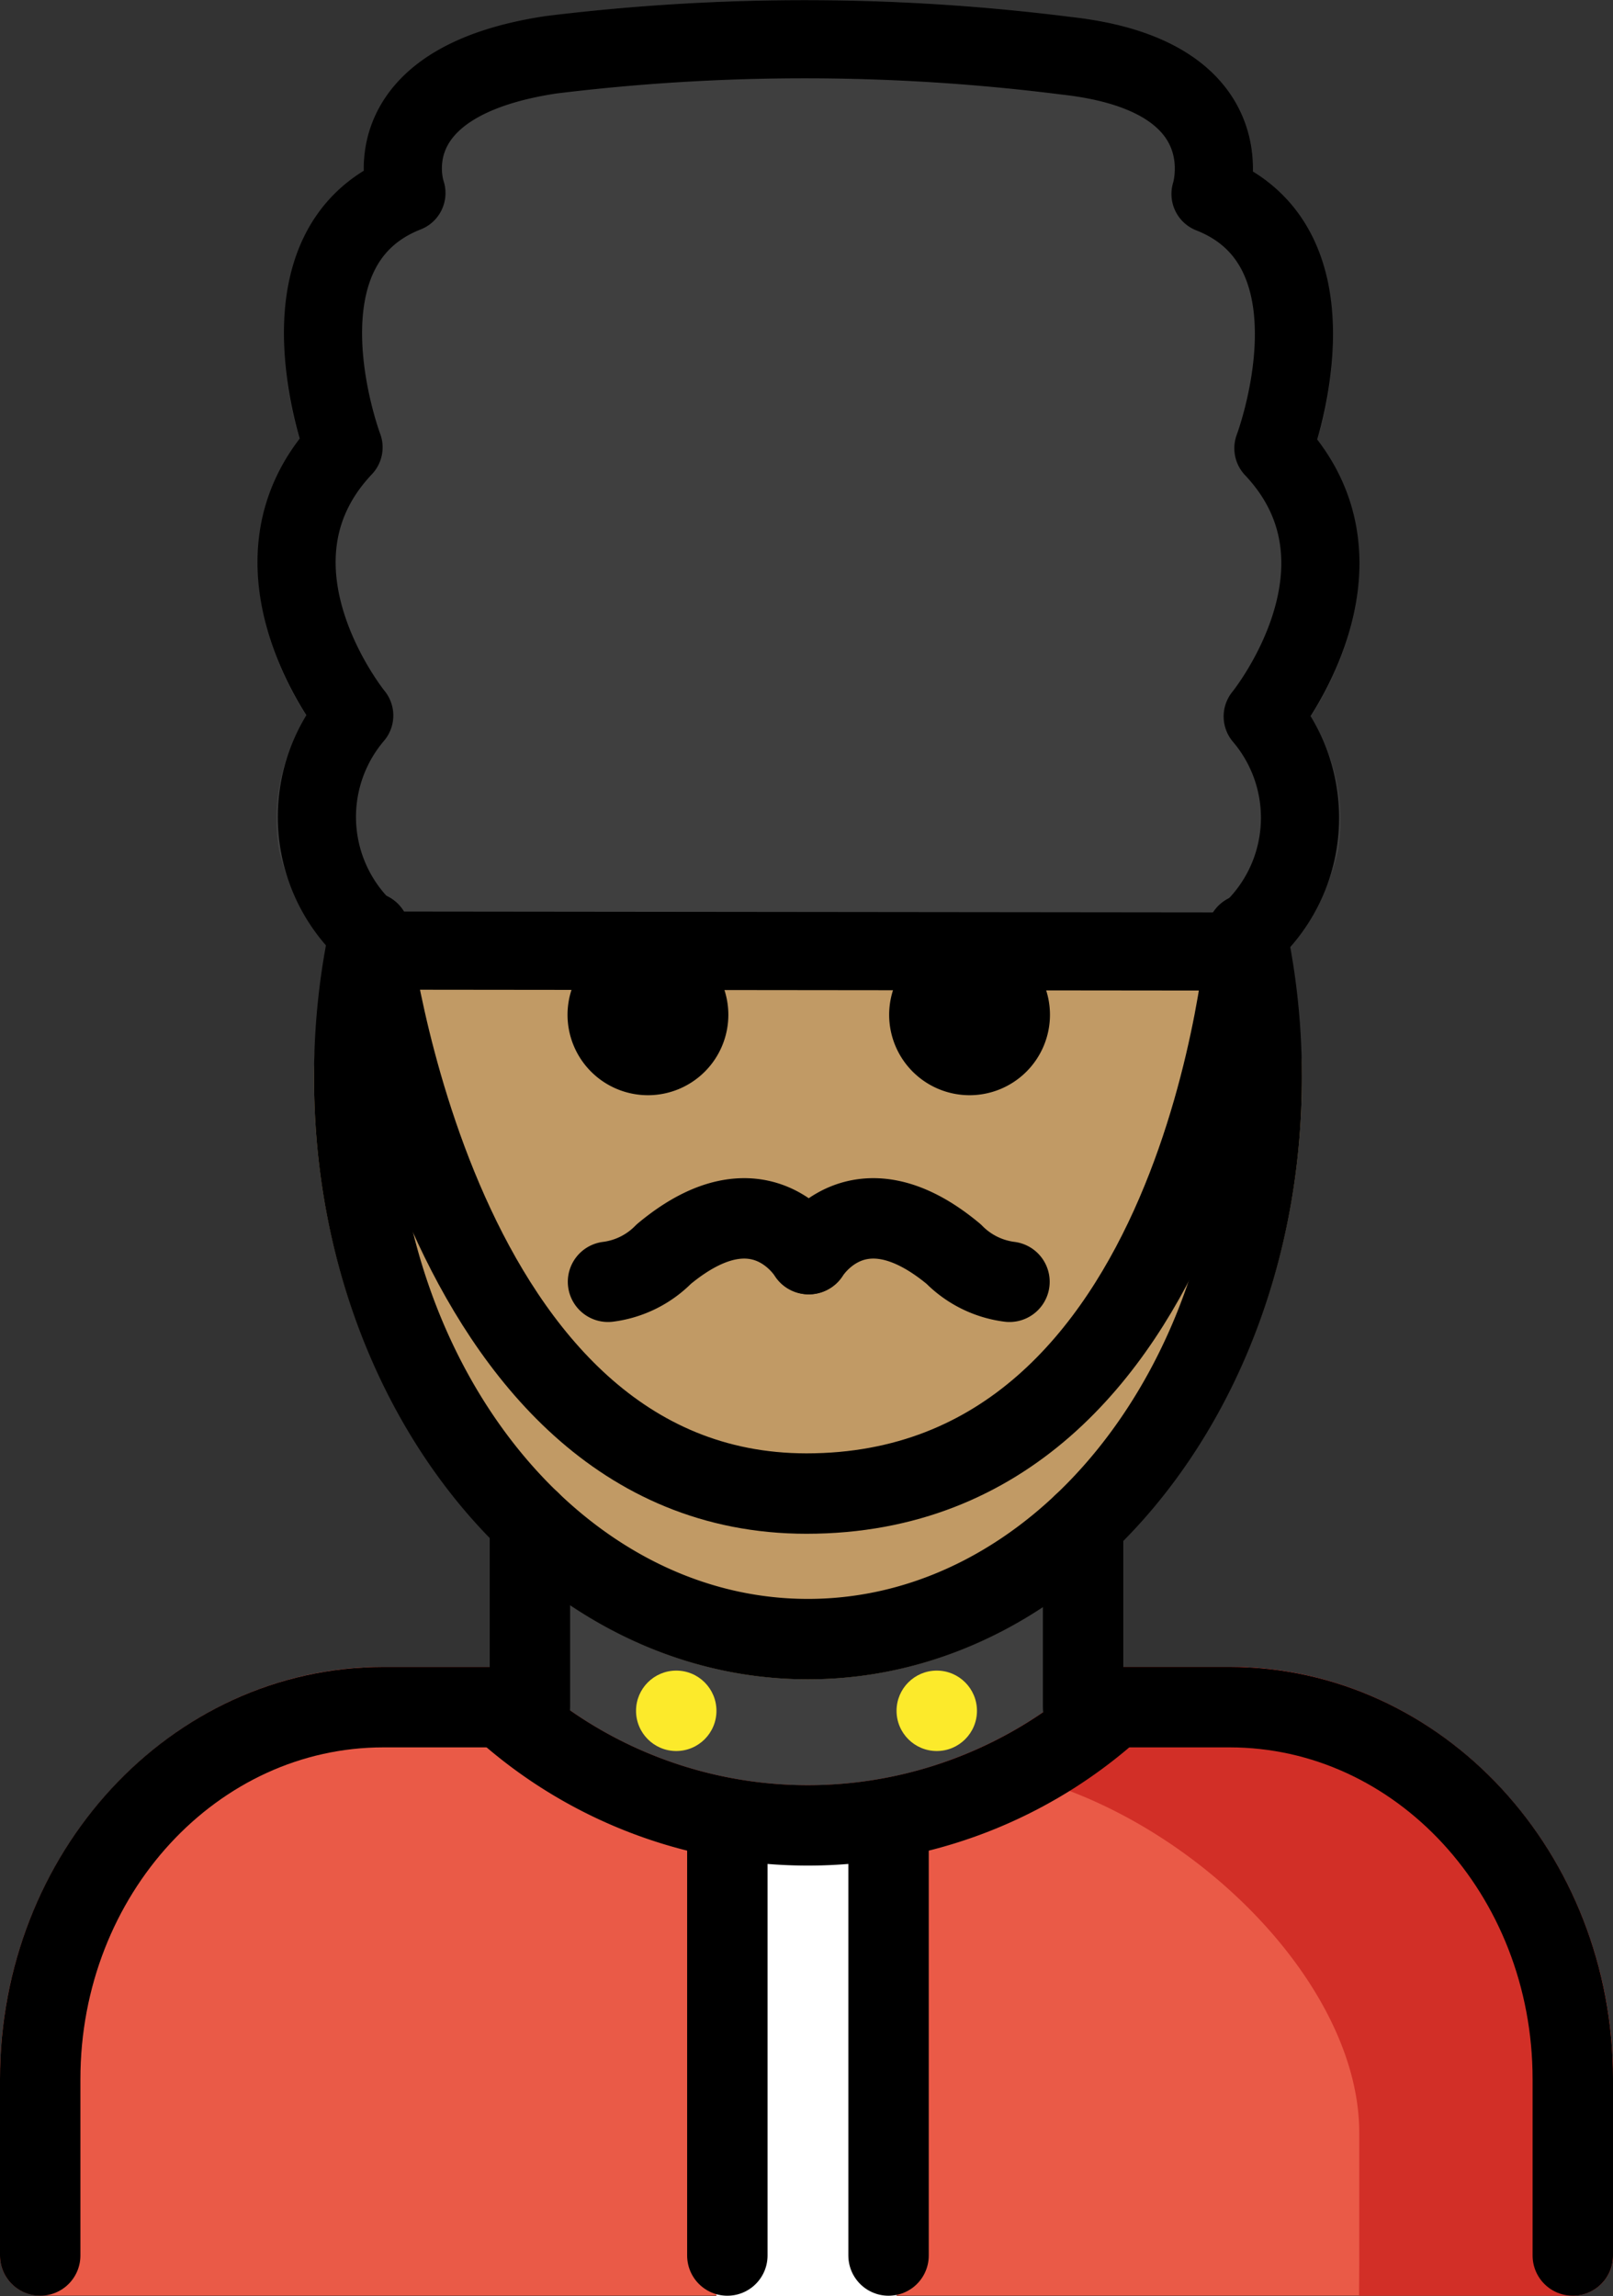 <?xml version="1.0" encoding="UTF-8" standalone="no"?>
<svg
   id="emoji"
   viewBox="0 0 40.122 57.104"
   version="1.1"
   sodipodi:docname="1f482-1f3fd-200d-2642-fe0f.svg"
   width="40.122"
   height="57.104"
   xmlns:inkscape="http://www.inkscape.org/namespaces/inkscape"
   xmlns:sodipodi="http://sodipodi.sourceforge.net/DTD/sodipodi-0.dtd"
   xmlns="http://www.w3.org/2000/svg"
   xmlns:svg="http://www.w3.org/2000/svg">
  <rect x="0" y="0" width="40.122" height="57.104" fill="#333333" stroke="none"/>
  <defs
     id="defs16" />
  <sodipodi:namedview
     id="namedview16"
     pagecolor="#ffffff"
     bordercolor="#000000"
     borderopacity="0.25"
     inkscape:showpageshadow="2"
     inkscape:pageopacity="0.0"
     inkscape:pagecheckerboard="0"
     inkscape:deskcolor="#d1d1d1" />
  <g
     id="line-supplement"
     transform="translate(-15.939,-3.854)">
    <circle
       cx="39.24"
       cy="46.402"
       r="1"
       id="circle1" />
    <circle
       cx="32.76"
       cy="46.402"
       r="1"
       id="circle2" />
  </g>
  <g
     id="color"
     transform="translate(-15.939,-3.854)">
    <path
       fill="#3f3f3f"
       d="m 46.406,28.489 h -0.001 L 25.693,28.468 a 0.97,0.97 0 0 1 -0.521,-0.152 5.512,5.512 0 0 1 -2.292,-3.312 4.706,4.706 0 0 1 0.689,-3.331 C 22.51,20.04 21.543,17.18 23.389,14.77 22.798,12.786 22.588,9.569 24.989,8.1 A 3.107,3.107 0 0 1 25.43,6.43 c 0.678,-1.136 2.046,-1.867 4.066,-2.173 a 52.169,52.169 0 0 1 13.069,0.017 v 0 c 1.958,0.216 3.312,0.885 4.023,1.988 a 3.253,3.253 0 0 1 0.518,1.857 c 2.406,1.466 2.195,4.687 1.604,6.673 1.846,2.411 0.879,5.271 -0.179,6.902 a 4.704,4.704 0 0 1 0.688,3.332 5.508,5.508 0 0 1 -2.292,3.312 0.975,0.975 0 0 1 -0.521,0.151 z"
       id="path2" />
    <path
       fill="#3f3f3f"
       d="m 44.605,46.549 a 0.997,0.997 0 0 0 0.043,-0.215 c 0,-0.008 0.005,-0.015 0.005,-0.024 a 0.986,0.986 0 0 0 -0.052,-0.3 c -0.004,-0.011 -0.002,-0.023 -0.006,-0.034 a 0.991,0.991 0 0 0 -0.189,-0.316 c -0.006,-0.007 -0.007,-0.016 -0.013,-0.023 -0.019,-0.021 -0.046,-0.03 -0.067,-0.049 A 0.99,0.99 0 0 0 44.118,45.436 0.965,0.965 0 0 0 43.991,45.383 0.982,0.982 0 0 0 43.879,45.336 V 41.907 A 0.981,0.981 0 0 0 43.638,41.035 0.998,0.998 0 0 0 42.225,41.001 8.627,8.627 0 0 1 29.814,40.968 0.941,0.941 0 0 0 29.71,40.902 0.675,0.675 0 0 0 29.263,40.717 0.949,0.949 0 0 0 29.12,40.688 l -0.01,0.002 a 0.999,0.999 0 0 0 -0.297,0.06 c -0.027,0.009 -0.059,0.007 -0.085,0.018 -0.026,0.011 -0.044,0.033 -0.068,0.046 a 0.998,0.998 0 0 0 -0.254,0.176 l -0.007,0.005 a 0.936,0.936 0 0 0 -0.068,0.106 0.677,0.677 0 0 0 -0.184,0.45 0.969,0.969 0 0 0 -0.028,0.137 v 3.667 c -0.026,0.008 -0.048,0.026 -0.073,0.036 a 1.101,1.101 0 0 0 -0.313,0.206 c -0.017,0.017 -0.04,0.023 -0.056,0.041 -0.009,0.01 -0.011,0.023 -0.02,0.033 a 0.984,0.984 0 0 0 -0.169,0.283 c -0.004,0.01 -0.012,0.018 -0.015,0.029 a 0.998,0.998 0 0 0 -0.056,0.327 c 0,0.009 0.005,0.015 0.005,0.024 a 0.999,0.999 0 0 0 0.045,0.225 1.029,1.029 0 0 0 0.038,0.155 4.924,4.924 0 0 0 0.224,0.317 c 0.007,0.006 0.009,0.015 0.016,0.021 a 12.336,12.336 0 0 0 16.581,-0.002 c 0.006,-0.005 0.007,-0.012 0.013,-0.017 a 0.985,0.985 0 0 0 0.143,-0.195 1.006,1.006 0 0 0 0.083,-0.123 1.035,1.035 0 0 0 0.041,-0.166 z"
       id="path3" />
    <circle
       cx="39.24"
       cy="46.402"
       r="1"
       fill="#fcea2b"
       id="circle3" />
    <circle
       cx="32.76"
       cy="46.402"
       r="1"
       fill="#fcea2b"
       id="circle4" />
    <path
       fill="#ea5a47"
       d="m 46.521,45.31 h -2.867 a 0.937,0.937 0 0 0 -0.148,0.03 0.657,0.657 0 0 0 -0.408,0.161 0.928,0.928 0 0 0 -0.117,0.07 10.336,10.336 0 0 1 -13.89,0 0.953,0.953 0 0 0 -0.115,-0.069 0.643,0.643 0 0 0 -0.397,-0.16 0.946,0.946 0 0 0 -0.161,-0.033 h -2.939 c -5.261,0 -9.54,4.599 -9.54,10.252 v 4.386 a 0.999,0.999 0 0 0 1,1 h 38.122 a 0.999,0.999 0 0 0 1,-1 v -4.385 c 0,-5.653 -4.279,-10.252 -9.54,-10.252 z"
       id="path4" />
    <path
       fill="#d22f27"
       d="m 39.241,47.745 c 4.989,0 10.508,4.886 10.508,9.145 v 3.304 l -0.005,0.753 h 5.316 a 0.999,0.999 0 0 0 1,-1 v -4.386 c 0,-5.653 -4.279,-10.252 -9.54,-10.252 h -2.867 a 0.937,0.937 0 0 0 -0.148,0.03 0.657,0.657 0 0 0 -0.408,0.161 0.928,0.928 0 0 0 -0.117,0.07 10.28,10.28 0 0 1 -3.739,2.174"
       id="path5" />
    <rect
       x="33.76"
       y="49.166"
       width="4.48"
       height="11.792"
       fill="#ffffff"
       id="rect5" />
  </g>
  <g
     id="skin"
     transform="translate(-15.939,-3.854)">
    <path
       fill="#c19a65"
       d="m 36.035,45.618 c -6.774,0 -12.285,-6.716 -12.285,-14.97 a 9.989,9.989 0 0 1 0.402,-2.819 0.972,0.972 0 0 1 0.98,-0.789 l 21.821,0.049 a 1.001,1.001 0 0 1 0.977,0.792 9.902,9.902 0 0 1 0.392,2.767 c -5e-4,8.254 -5.512,14.97 -12.287,14.97 z"
       id="path6" />
  </g>
  <g
     id="line"
     transform="translate(-15.939,-3.854)">
    <path
       d="m 30.056,29.092 a 2,2 0 1 0 2,-2 2.001,2.001 0 0 0 -2,2"
       id="path7" />
    <path
       d="m 38.056,29.092 a 2,2 0 1 0 2,-2 2.001,2.001 0 0 0 -2,2"
       id="path8" />
    <path
       fill="none"
       stroke="#000000"
       stroke-linecap="round"
       stroke-linejoin="round"
       stroke-width="2"
       d="m 46.952,27.09 a 17.148,17.148 0 0 1 0.37,3.559 c 0,7.715 -5.053,13.97 -11.286,13.97 -6.233,0 -11.286,-6.255 -11.286,-13.97 a 17.144,17.144 0 0 1 0.38,-3.608"
       id="path9" />
    <path
       fill="none"
       stroke="#000000"
       stroke-linecap="round"
       stroke-linejoin="round"
       stroke-width="2"
       d="m 43.654,46.31 a 11.336,11.336 0 0 1 -15.235,8e-4"
       id="path10" />
    <path
       fill="none"
       stroke="#000000"
       stroke-linecap="round"
       stroke-linejoin="round"
       stroke-width="1.944"
       d="m 42.458,5.24 c 4.546,0.501 3.592,3.438 3.592,3.438 3.441,1.352 1.564,6.325 1.564,6.325 2.776,2.938 -0.266,6.669 -0.266,6.669 a 3.89,3.89 0 0 1 -0.943,5.846 l -20.712,-0.022 a 3.89,3.89 0 0 1 -0.943,-5.847 c 0,0 -3.042,-3.73 -0.266,-6.669 0,0 -1.876,-4.973 1.564,-6.325 0,0 -0.985,-2.745 3.592,-3.438 A 51.714,51.714 0 0 1 42.458,5.24 Z"
       id="path11" />
    <path
       fill="none"
       stroke="#000000"
       stroke-linecap="round"
       stroke-linejoin="round"
       stroke-width="2"
       d="m 16.939,59.949 v -4.386 c 0,-5.11 3.824,-9.252 8.54,-9.252 H 29.12 v -4.622"
       id="path12" />
    <path
       fill="none"
       stroke="#000000"
       stroke-linecap="round"
       stroke-linejoin="round"
       stroke-width="2"
       d="m 55.061,59.949 v -4.386 c 0,-5.11 -3.824,-9.252 -8.54,-9.252 H 42.88 v -4.553"
       id="path13" />
    <line
       x1="34.031"
       x2="34.031"
       y1="49.166"
       y2="59.949"
       fill="none"
       stroke="#000000"
       stroke-linecap="round"
       stroke-linejoin="round"
       stroke-width="2"
       id="line13" />
    <line
       x1="38.041"
       x2="38.041"
       y1="49.166"
       y2="59.949"
       fill="none"
       stroke="#000000"
       stroke-linecap="round"
       stroke-linejoin="round"
       stroke-width="2"
       id="line14" />
    <path
       fill="none"
       stroke="#000000"
       stroke-linecap="round"
       stroke-linejoin="round"
       stroke-width="2"
       d="m 25.13,27.041 c 0,0 1.603,13.958 10.87,13.958 9.925,0 10.952,-13.909 10.952,-13.909"
       id="path14" />
    <path
       fill="none"
       stroke="#000000"
       stroke-linecap="round"
       stroke-linejoin="round"
       stroke-width="2"
       d="m 36.062,35.044 c 0,0 1.2,-2 3.6,0 a 2.362,2.362 0 0 0 1.387,0.688"
       id="path15" />
    <path
       fill="none"
       stroke="#000000"
       stroke-linecap="round"
       stroke-linejoin="round"
       stroke-width="2"
       d="m 36.05,35.044 c 0,0 -1.2,-2 -3.6,0 a 2.361,2.361 0 0 1 -1.387,0.688"
       id="path16" />
  </g>
</svg>
